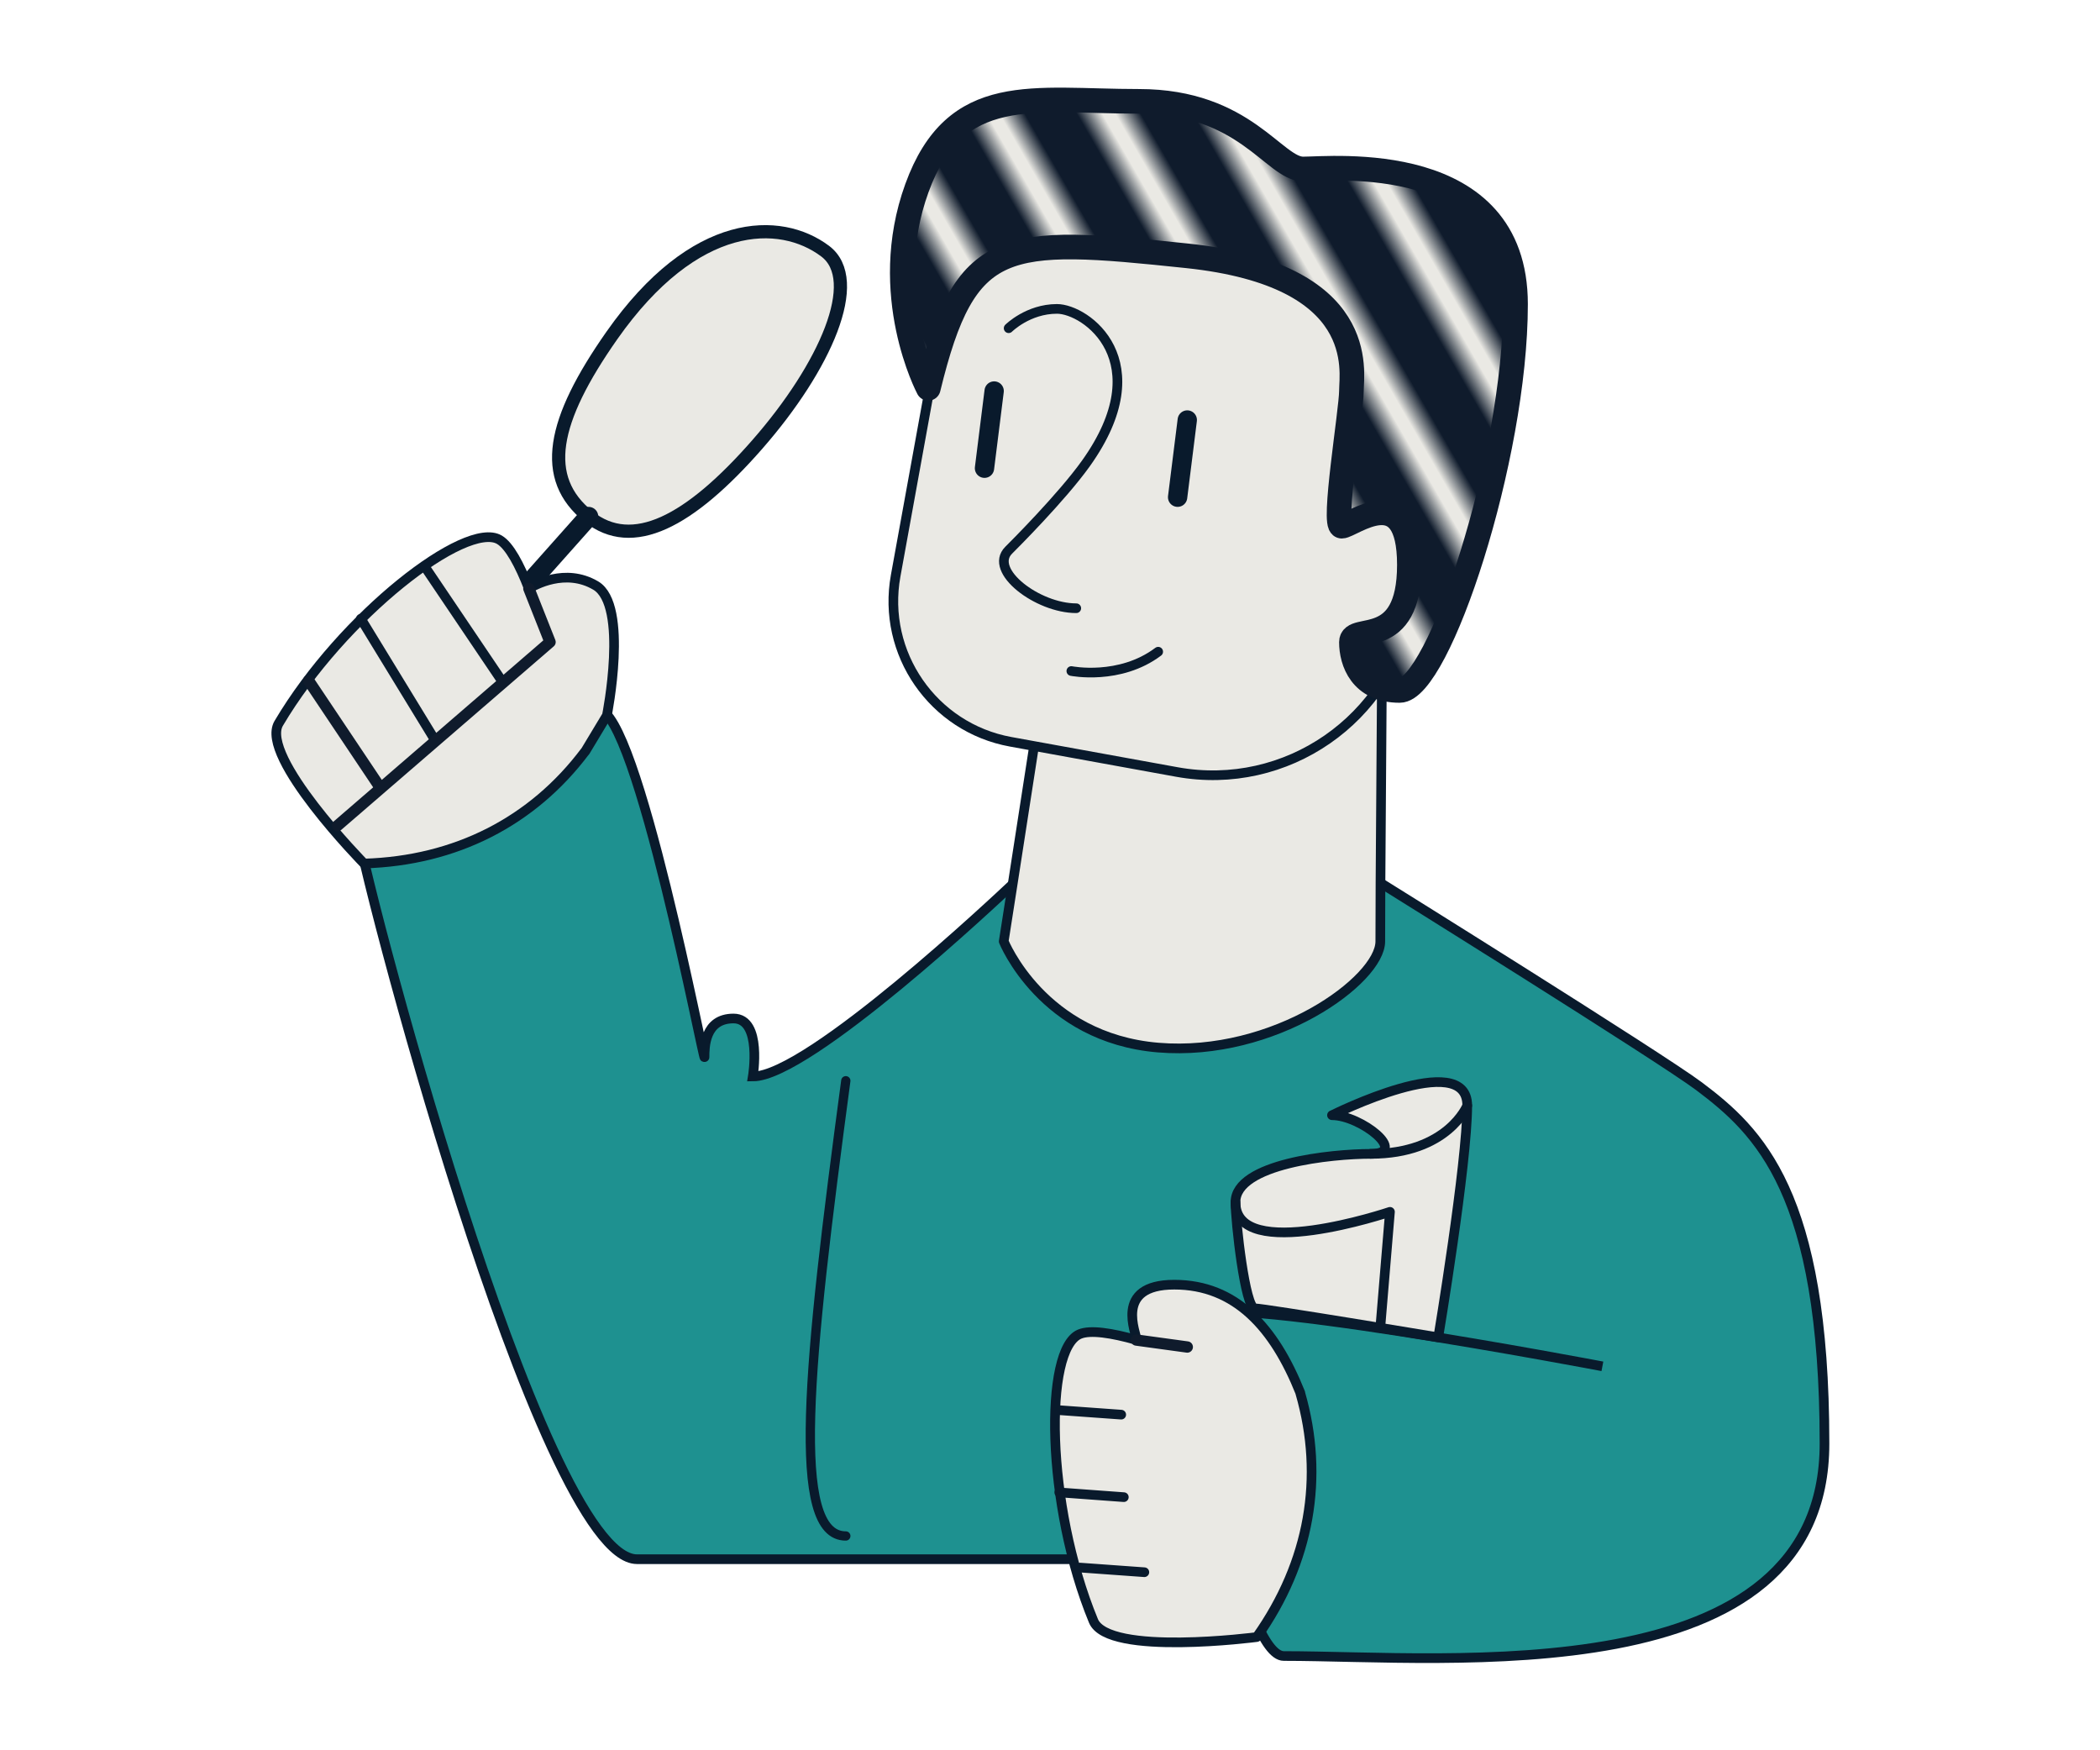 <?xml version="1.0" encoding="UTF-8" standalone="no"?>
<svg
   id="Ilustración"
   viewBox="0 0 300 250"
   version="1.1"
   sodipodi:docname="5-contribuye-documenta.svg"
   width="300"
   height="250"
   inkscape:version="1.3.2 (091e20e, 2023-11-25, custom)"
   xmlns:inkscape="http://www.inkscape.org/namespaces/inkscape"
   xmlns:sodipodi="http://sodipodi.sourceforge.net/DTD/sodipodi-0.dtd"
   xmlns:xlink="http://www.w3.org/1999/xlink"
   xmlns="http://www.w3.org/2000/svg"
   xmlns:svg="http://www.w3.org/2000/svg">
  <sodipodi:namedview
     id="namedview30"
     pagecolor="#505050"
     bordercolor="#eeeeee"
     borderopacity="1"
     inkscape:showpageshadow="0"
     inkscape:pageopacity="0"
     inkscape:pagecheckerboard="0"
     inkscape:deskcolor="#505050"
     inkscape:zoom="2.7959596"
     inkscape:cx="247.5"
     inkscape:cy="99.965679"
     inkscape:window-width="1920"
     inkscape:window-height="1051"
     inkscape:window-x="-9"
     inkscape:window-y="-9"
     inkscape:window-maximized="1"
     inkscape:current-layer="Ilustración" />
  <defs
     id="defs13">
    <pattern
       inkscape:collect="always"
       xlink:href="#Motivo_nuevo_8"
       id="pattern30"
       patternTransform="matrix(0.6,1.039,-1.039,0.6,-12016.03,4307.44)" />
    <style
       id="style1">.cls-1,.cls-2,.cls-3,.cls-4,.cls-5,.cls-6,.cls-7{stroke-linecap:round;}.cls-1,.cls-2,.cls-8,.cls-4,.cls-5,.cls-7{stroke:#091a2c;}.cls-1,.cls-8{stroke-miterlimit:10;}.cls-1,.cls-9,.cls-4,.cls-5,.cls-6{fill:none;}.cls-2,.cls-3,.cls-4,.cls-5,.cls-6,.cls-7{stroke-linejoin:round;}.cls-2,.cls-8,.cls-5{stroke-width:1.04px;}.cls-2,.cls-10,.cls-7{fill:#eae9e4;}.cls-11{fill:#0f1b2c;}.cls-11,.cls-10,.cls-9{stroke-width:0px;}.cls-3{fill:url(#Motivo_nuevo_8);stroke-width:2.65px;}.cls-3,.cls-6{stroke:#0f1b2c;}.cls-8{fill:#1e9190;}.cls-4{stroke-width:2.08px;}.cls-6{stroke-width:1.22px;}.cls-7{stroke-width:1.42px;}</style>
    <pattern
       id="Motivo_nuevo_8"
       x="0"
       y="0"
       width="86"
       height="81"
       patternTransform="translate(-12016.03 4307.44) rotate(60) scale(1.2)"
       patternUnits="userSpaceOnUse"
       viewBox="0 0 86 81">
      <rect
         class="cls-9"
         width="86"
         height="81"
         id="rect1" />
      <rect
         class="cls-11"
         x="0"
         y="78.5"
         width="86"
         height="86"
         id="rect2" />
      <rect
         class="cls-11"
         x="0"
         y="-2.5"
         width="86"
         height="86"
         id="rect3" />
      <rect
         class="cls-10"
         x="0"
         y="2.5"
         width="86"
         height="3"
         id="rect4" />
      <rect
         class="cls-10"
         x="0"
         y="11.5"
         width="86"
         height="3"
         id="rect5" />
      <rect
         class="cls-10"
         x="0"
         y="20.5"
         width="86"
         height="3"
         id="rect6" />
      <rect
         class="cls-10"
         x="0"
         y="29.5"
         width="86"
         height="3"
         id="rect7" />
      <rect
         class="cls-10"
         x="0"
         y="38.5"
         width="86"
         height="3"
         id="rect8" />
      <rect
         class="cls-10"
         x="0"
         y="47.5"
         width="86"
         height="3"
         id="rect9" />
      <rect
         class="cls-10"
         x="0"
         y="56.5"
         width="86"
         height="3"
         id="rect10" />
      <rect
         class="cls-10"
         x="0"
         y="65.5"
         width="86"
         height="3"
         id="rect11" />
      <rect
         class="cls-10"
         x="0"
         y="74.5"
         width="86"
         height="3"
         id="rect12" />
      <rect
         class="cls-11"
         x="0"
         y="-83.5"
         width="86"
         height="86"
         id="rect13" />
    </pattern>
  </defs>
  <g
     id="g30"
     transform="matrix(1.327,0,0,1.327,-174.189,-2.882)">
    <path
       class="cls-7"
       d="m 212.82,49.98 c -7.37,8.42 -13.48,11.56 -18.19,7.8 -5.2,-4.16 -3.93,-10.32 2.5,-19.49 8.93,-12.73 18.14,-12.71 22.96,-9.09 4.16,3.12 0,12.47 -7.28,20.79 z"
       id="path13" />
    <path
       class="cls-4"
       d="m 194.63,57.77 -8.32,9.35 z"
       id="path14" />
    <path
       class="cls-8"
       d="m 303.77,149.24 c 0,0 -43.65,-8.32 -43.65,-5.2 0,10.39 5.2,36.38 9.35,36.38 17.76,0 58.21,4.16 58.21,-22.87 0,-27.03 -7.05,-33.6 -13.51,-38.46 -4.16,-3.12 -34.2,-21.83 -34.2,-21.83 h -39.6 l -0.08,0.08 c -1.46,1.37 -21.96,20.7 -27.98,20.7 0,0 1.04,-6.24 -2.08,-6.24 -3.12,0 -3.12,3.12 -3.12,4.16 0,1.04 -7.28,-37.42 -11.43,-37.42 -4.15,0 -25.98,9.35 -25.98,12.47 0,3.12 19.75,78.99 30.14,78.99 h 63.4"
       id="path15" />
    <path
       class="cls-2"
       d="m 271.24,152.1 c 0,0 0,0.02 0.01,0.03 2.6,9.03 1.02,18.19 -4.69,26.25 0,0 -16,2.1 -17.58,-1.74 -5.15,-12.49 -5.33,-29.28 -1.48,-30.87 1.15,-0.48 3.45,-0.12 6.11,0.63 0.06,-0.63 -2.54,-5.95 4.07,-5.95 6.61,0 10.76,4.62 13.57,11.64 z"
       id="path16" />
    <line
       class="cls-5"
       x1="245.01"
       y1="153.94"
       x2="251.97"
       y2="154.44"
       id="line16" />
    <line
       class="cls-5"
       x1="245.3"
       y1="162.81"
       x2="252.25"
       y2="163.32"
       id="line17" />
    <line
       class="cls-5"
       x1="247.51"
       y1="170.9"
       x2="254.46"
       y2="171.4"
       id="line18" />
    <path
       class="cls-2"
       d="m 194.25,83.06 c -5.65,7.51 -13.91,11.77 -23.79,12.06 0,0 -11.3,-11.51 -9.19,-15.09 6.88,-11.63 20.18,-21.88 23.76,-19.76 1.07,0.63 2.17,2.68 3.17,5.26 0.54,-0.34 3.92,-2.27 7.2,-0.33 3.58,2.12 1.2,13.98 1.2,13.98 l -2.33,3.87 c 0,0 -0.01,0.02 -0.02,0.03 z"
       id="path18" />
    <line
       class="cls-5"
       x1="177.02"
       y1="63.2"
       x2="185.28"
       y2="75.44"
       id="line19" />
    <line
       class="cls-5"
       x1="170.11"
       y1="68.77"
       x2="178"
       y2="81.68"
       id="line20" />
    <polyline
       class="cls-6"
       points="188.2 65.52 190.48 71.28 167.61 91.03"
       id="polyline20" />
    <line
       class="cls-6"
       x1="164.49"
       y1="75.44"
       x2="172.02"
       y2="86.69"
       id="line21" />
    <line
       class="cls-6"
       x1="253.6"
       y1="146.41"
       x2="259.08"
       y2="147.16"
       id="line22" />
    <path
       class="cls-2"
       d="m 280.03,75.77 c 0,0 -0.09,13.11 -0.15,21.49 -0.01,2.87 -0.02,5.18 -0.02,6.24 0,4.16 -11.43,12.47 -23.91,11.43 -12.48,-1.04 -16.63,-11.43 -16.63,-11.43 l 0.96,-6.15 2.33,-15.03"
       id="path22" />
    <path
       class="cls-2"
       d="m 246.959,24.704 30.894,5.614 c 6.464,1.175 10.763,7.383 9.589,13.848 l -4.3,23.662 C 281.005,79.585 269.725,87.405 257.958,85.266 L 240.061,82.014 c -8.343,-1.516 -13.89,-9.527 -12.374,-17.871 l 5.425,-29.851 c 1.175,-6.464 7.383,-10.763 13.848,-9.589 z"
       id="path23" />
    <line
       class="cls-4"
       x1="259.08"
       y1="47.38"
       x2="258.04"
       y2="55.69"
       id="line23" />
    <line
       class="cls-4"
       x1="238.29"
       y1="44.26"
       x2="237.25"
       y2="52.57"
       id="line24" />
    <path
       class="cls-5"
       d="m 239.85,37.5 c 0,0 2.08,-2.08 5.2,-2.08 3.12,0 10.99,5.6 3.12,16.63 -2.6,3.64 -7.8,8.83 -8.32,9.35 -2.2,2.2 3.12,6.24 7.28,6.24"
       id="path24" />
    <path
       class="cls-5"
       d="m 246.6,74.4 c 0,0 5.2,1.04 9.35,-2.08"
       id="path25" />
    <path
       class="cls-3"
       d="m 231.2,43.97 c 0,0 -5.38,-10.1 -1.23,-21.54 4.15,-11.44 12.47,-9.35 23.91,-9.35 11.44,0 14.55,7.28 17.67,7.28 3.12,0 22.87,-2.08 22.87,14.55 0,16.63 -8.32,41.58 -12.47,41.58 -4.15,0 -5.2,-3.12 -5.2,-5.2 0,-2.08 6.24,1.04 6.24,-8.32 0,-9.36 -6.24,-4.16 -7.28,-4.16 -1.04,0 1.04,-12.47 1.04,-14.55 0,-2.08 1.97,-12.48 -17.67,-14.55 -19.75,-2.08 -23.91,-2.08 -27.88,14.26 z"
       id="path26"
       style="fill:url(#pattern30)" />
    <path
       class="cls-2"
       d="m 274.67,122.21 c 0,0 14.55,-7.28 14.55,-1.04 0,6.24 -3.12,24.95 -3.12,24.95 0,0 -18.71,-3.12 -19.75,-3.12 -1.04,0 -2.08,-9.35 -2.08,-11.43 0,-4.16 10.39,-5.2 14.55,-5.2 4.16,0 -1.04,-4.16 -4.16,-4.16 z"
       id="path27" />
    <path
       class="cls-5"
       d="m 289.22,121.17 c 0,0 -2.08,5.2 -10.39,5.2"
       id="path28" />
    <path
       class="cls-5"
       d="m 279.86,145.08 1.04,-12.47 c 0,0 -16.63,5.62 -16.63,-1.04"
       id="path29" />
    <path
       class="cls-1"
       d="m 222.32,118.5 c -4.1,30.6 -6,49 0,49"
       id="path30" />
  </g>
</svg>
